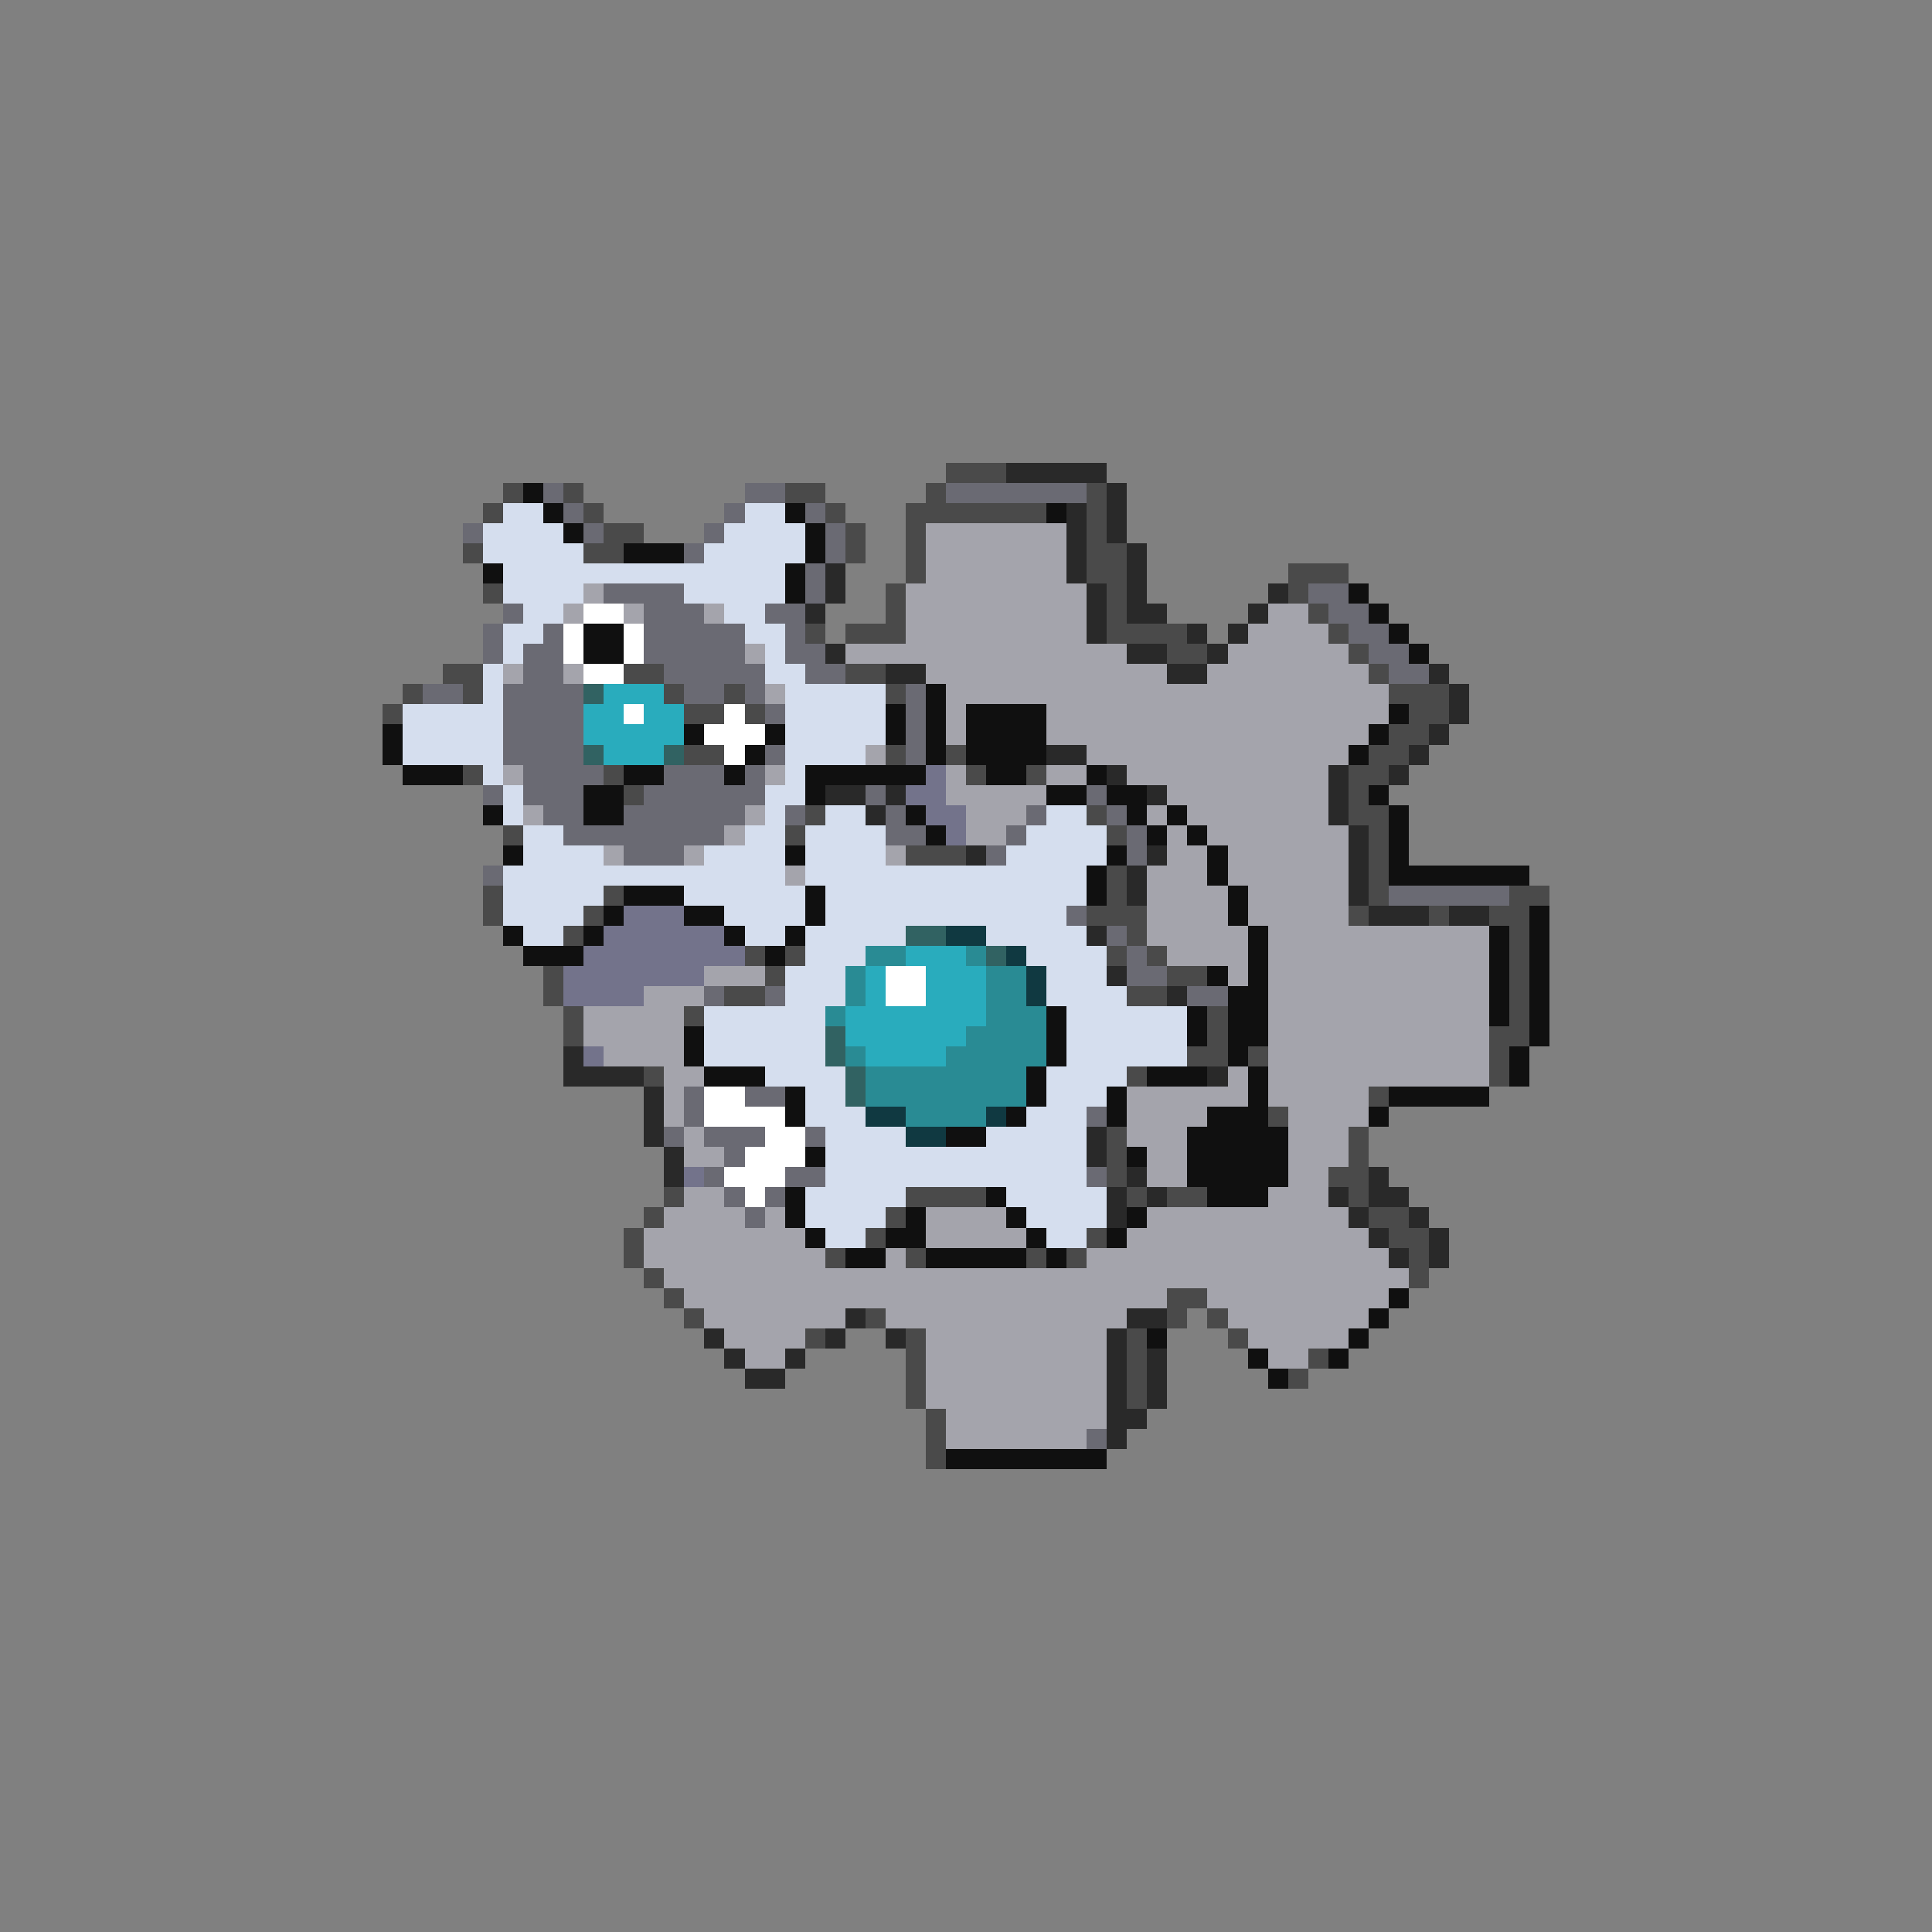 <svg xmlns="http://www.w3.org/2000/svg" viewBox="0 -0.5 96 96" shape-rendering="crispEdges">
<rect x="0" y="-0.5" width="96" height="96" fill="#808080" stroke="none"/>
<path stroke="#4a4a4a" d="M47 23h3M25 24h1M28 24h1M39 24h2M46 24h1M54 24h1M24 25h1M29 25h1M41 25h1M45 25h7M54 25h1M30 26h2M42 26h1M45 26h1M54 26h1M23 27h1M29 27h2M42 27h1M45 27h1M54 27h2M45 28h1M54 28h2M64 28h3M24 29h1M44 29h1M55 29h1M64 29h1M44 30h1M55 30h1M65 30h1M40 31h1M42 31h3M55 31h4M66 31h1M58 32h2M67 32h1M22 33h2M31 33h2M42 33h2M68 33h1M20 34h1M23 34h1M33 34h1M36 34h1M44 34h1M69 34h3M19 35h1M34 35h2M37 35h1M70 35h2M69 36h2M34 37h2M44 37h1M47 37h1M68 37h2M23 38h1M30 38h1M48 38h1M51 38h1M67 38h2M31 39h1M67 39h1M40 40h1M54 40h1M67 40h2M25 41h1M39 41h1M55 41h1M68 41h1M45 42h3M68 42h1M55 43h1M68 43h1M24 44h1M30 44h1M55 44h1M68 44h1M75 44h2M24 45h1M29 45h1M54 45h3M67 45h1M71 45h1M74 45h2M28 46h1M56 46h1M75 46h1M37 47h1M39 47h1M55 47h1M57 47h1M75 47h1M27 48h1M38 48h1M58 48h2M75 48h1M27 49h1M36 49h2M56 49h2M75 49h1M28 50h1M34 50h1M60 50h1M75 50h1M28 51h1M60 51h1M74 51h2M59 52h2M62 52h1M74 52h1M32 53h1M56 53h1M74 53h1M68 54h1M63 55h1M55 56h1M67 56h1M55 57h1M67 57h1M55 58h1M66 58h2M33 59h1M45 59h4M56 59h1M58 59h2M67 59h1M32 60h1M44 60h1M68 60h2M31 61h1M43 61h1M54 61h1M69 61h2M31 62h1M41 62h1M45 62h1M51 62h1M53 62h1M70 62h1M32 63h1M70 63h1M33 64h1M58 64h2M34 65h1M43 65h1M58 65h1M60 65h1M40 66h1M45 66h1M56 66h1M61 66h1M45 67h1M56 67h1M65 67h1M45 68h1M56 68h1M64 68h1M45 69h1M56 69h1M46 70h1M46 71h1M46 72h1" />
<path stroke="#292929" d="M50 23h5M55 24h1M53 25h1M55 25h1M53 26h1M55 26h1M53 27h1M56 27h1M41 28h1M53 28h1M56 28h1M41 29h1M54 29h1M56 29h1M63 29h1M40 30h1M54 30h1M56 30h2M62 30h1M54 31h1M59 31h1M61 31h1M41 32h1M56 32h2M60 32h1M44 33h2M58 33h2M71 33h1M72 34h1M72 35h1M71 36h1M52 37h2M70 37h1M55 38h1M66 38h1M69 38h1M41 39h2M44 39h1M57 39h1M66 39h1M43 40h1M66 40h1M67 41h1M48 42h1M57 42h1M67 42h1M56 43h1M67 43h1M56 44h1M67 44h1M68 45h3M72 45h2M54 46h1M55 48h1M58 49h1M28 52h1M28 53h4M60 53h1M32 54h1M32 55h1M32 56h1M54 56h1M33 57h1M54 57h1M33 58h1M56 58h1M68 58h1M55 59h1M57 59h1M66 59h1M68 59h2M55 60h1M67 60h1M70 60h1M68 61h1M71 61h1M69 62h1M71 62h1M42 65h1M56 65h2M35 66h1M41 66h1M44 66h1M55 66h1M36 67h1M39 67h1M55 67h1M57 67h1M37 68h2M55 68h1M57 68h1M55 69h1M57 69h1M55 70h2M55 71h1" />
<path stroke="#101010" d="M26 24h1M27 25h1M39 25h1M52 25h1M28 26h1M40 26h1M31 27h3M40 27h1M24 28h1M39 28h1M39 29h1M67 29h1M68 30h1M29 31h2M69 31h1M29 32h2M70 32h1M46 34h1M44 35h1M46 35h1M48 35h4M69 35h1M19 36h1M34 36h1M38 36h1M44 36h1M46 36h1M48 36h4M68 36h1M19 37h1M37 37h1M46 37h1M48 37h4M67 37h1M20 38h3M31 38h2M36 38h1M40 38h6M49 38h2M54 38h1M29 39h2M40 39h1M52 39h2M55 39h2M68 39h1M24 40h1M29 40h2M45 40h1M56 40h1M58 40h1M69 40h1M46 41h1M57 41h1M59 41h1M69 41h1M25 42h1M39 42h1M55 42h1M60 42h1M69 42h1M54 43h1M60 43h1M69 43h7M31 44h3M40 44h1M54 44h1M61 44h1M30 45h1M34 45h2M40 45h1M61 45h1M76 45h1M25 46h1M29 46h1M36 46h1M39 46h1M62 46h1M74 46h1M76 46h1M26 47h3M38 47h1M62 47h1M74 47h1M76 47h1M60 48h1M62 48h1M74 48h1M76 48h1M61 49h2M74 49h1M76 49h1M52 50h1M59 50h1M61 50h2M74 50h1M76 50h1M34 51h1M52 51h1M59 51h1M61 51h2M76 51h1M34 52h1M52 52h1M61 52h1M75 52h1M35 53h3M51 53h1M57 53h3M62 53h1M75 53h1M39 54h1M51 54h1M55 54h1M62 54h1M69 54h5M39 55h1M50 55h1M55 55h1M60 55h3M68 55h1M47 56h2M59 56h5M40 57h1M56 57h1M59 57h5M59 58h5M39 59h1M49 59h1M60 59h3M39 60h1M45 60h1M50 60h1M56 60h1M40 61h1M44 61h2M51 61h1M55 61h1M42 62h2M46 62h5M52 62h1M69 64h1M68 65h1M57 66h1M67 66h1M62 67h1M66 67h1M63 68h1M47 72h8" />
<path stroke="#6a6a73" d="M27 24h1M37 24h2M47 24h7M28 25h1M36 25h1M40 25h1M23 26h1M29 26h1M35 26h1M41 26h1M34 27h1M41 27h1M40 28h1M30 29h4M40 29h1M65 29h2M25 30h1M32 30h3M38 30h2M66 30h2M24 31h1M27 31h1M32 31h5M39 31h1M67 31h2M24 32h1M26 32h2M32 32h5M39 32h2M68 32h2M26 33h2M33 33h5M40 33h2M69 33h2M21 34h2M25 34h4M34 34h2M37 34h1M45 34h1M25 35h4M38 35h1M45 35h1M25 36h4M45 36h1M25 37h4M38 37h1M45 37h1M26 38h4M33 38h3M37 38h1M24 39h1M26 39h3M32 39h6M43 39h1M54 39h1M27 40h2M31 40h6M39 40h1M44 40h1M51 40h1M55 40h1M28 41h8M44 41h2M50 41h1M56 41h1M31 42h3M49 42h1M56 42h1M24 43h1M69 44h6M53 45h1M55 46h1M56 47h1M56 48h2M35 49h1M38 49h1M59 49h2M34 54h1M37 54h2M34 55h1M54 55h1M33 56h1M35 56h3M40 56h1M36 57h1M35 58h1M39 58h2M54 58h1M36 59h1M38 59h1M37 60h1M54 71h1" />
<path stroke="#d5deee" d="M25 25h2M37 25h2M24 26h4M36 26h4M24 27h5M35 27h5M25 28h14M25 29h4M34 29h5M26 30h2M36 30h2M25 31h2M37 31h2M25 32h1M38 32h1M24 33h1M38 33h2M24 34h1M39 34h5M20 35h5M39 35h5M20 36h5M39 36h5M20 37h5M39 37h4M24 38h1M39 38h1M25 39h1M38 39h2M25 40h1M38 40h1M41 40h2M52 40h2M26 41h2M37 41h2M40 41h4M51 41h4M26 42h4M35 42h4M40 42h4M50 42h5M25 43h14M40 43h14M25 44h5M34 44h6M41 44h13M25 45h4M36 45h4M41 45h12M26 46h2M37 46h2M40 46h5M49 46h5M40 47h3M51 47h4M39 48h3M52 48h3M39 49h3M52 49h4M35 50h6M53 50h6M35 51h6M53 51h6M35 52h6M53 52h6M38 53h4M52 53h4M40 54h2M52 54h3M40 55h3M51 55h3M41 56h4M49 56h5M41 57h13M41 58h13M40 59h5M50 59h5M40 60h4M51 60h4M41 61h2M52 61h2" />
<path stroke="#a4a4ac" d="M46 26h7M46 27h7M46 28h7M29 29h1M45 29h9M28 30h1M31 30h1M35 30h1M45 30h9M63 30h2M45 31h9M62 31h4M37 32h1M42 32h14M61 32h6M25 33h1M28 33h1M46 33h12M60 33h8M38 34h1M47 34h22M47 35h1M52 35h17M47 36h1M52 36h16M43 37h1M54 37h13M25 38h1M38 38h1M47 38h1M52 38h2M56 38h10M47 39h5M58 39h8M26 40h1M37 40h1M48 40h3M57 40h1M59 40h7M36 41h1M48 41h2M58 41h1M60 41h7M30 42h1M34 42h1M44 42h1M58 42h2M61 42h6M39 43h1M57 43h3M61 43h6M57 44h4M62 44h5M57 45h4M62 45h5M57 46h5M63 46h11M58 47h4M63 47h11M35 48h3M61 48h1M63 48h11M32 49h3M63 49h11M29 50h5M63 50h11M29 51h5M63 51h11M30 52h4M63 52h11M33 53h2M61 53h1M63 53h11M33 54h1M56 54h6M63 54h5M33 55h1M56 55h4M64 55h4M34 56h1M56 56h3M64 56h3M34 57h2M57 57h2M64 57h3M57 58h2M64 58h2M34 59h2M63 59h3M33 60h4M38 60h1M46 60h4M57 60h10M32 61h8M46 61h5M56 61h12M32 62h9M44 62h1M54 62h15M33 63h37M34 64h24M60 64h9M35 65h7M44 65h12M61 65h7M36 66h4M46 66h9M62 66h5M37 67h2M46 67h9M63 67h2M46 68h9M46 69h9M47 70h8M47 71h7" />
<path stroke="#ffffff" d="M29 30h2M28 31h1M31 31h1M28 32h1M31 32h1M29 33h2M31 35h1M36 35h1M35 36h3M36 37h1M44 48h2M44 49h2M35 54h2M35 55h4M38 56h2M37 57h3M36 58h3M37 59h1" />
<path stroke="#316262" d="M29 34h1M29 37h1M33 37h1M45 46h2M49 47h1M41 51h1M41 52h1M42 53h1M42 54h1" />
<path stroke="#29acbd" d="M30 34h3M29 35h2M32 35h2M29 36h5M30 37h3M45 47h3M43 48h1M46 48h3M43 49h1M46 49h3M42 50h7M42 51h6M43 52h4" />
<path stroke="#73738b" d="M46 38h1M45 39h2M46 40h2M47 41h1M31 45h3M30 46h6M29 47h8M28 48h7M28 49h4M29 52h1M34 58h1" />
<path stroke="#103941" d="M47 46h2M50 47h1M51 48h1M51 49h1M43 55h2M49 55h1M45 56h2" />
<path stroke="#298b94" d="M43 47h2M48 47h1M42 48h1M49 48h2M42 49h1M49 49h2M41 50h1M49 50h3M48 51h4M42 52h1M47 52h5M43 53h8M43 54h8M45 55h4" />
</svg>